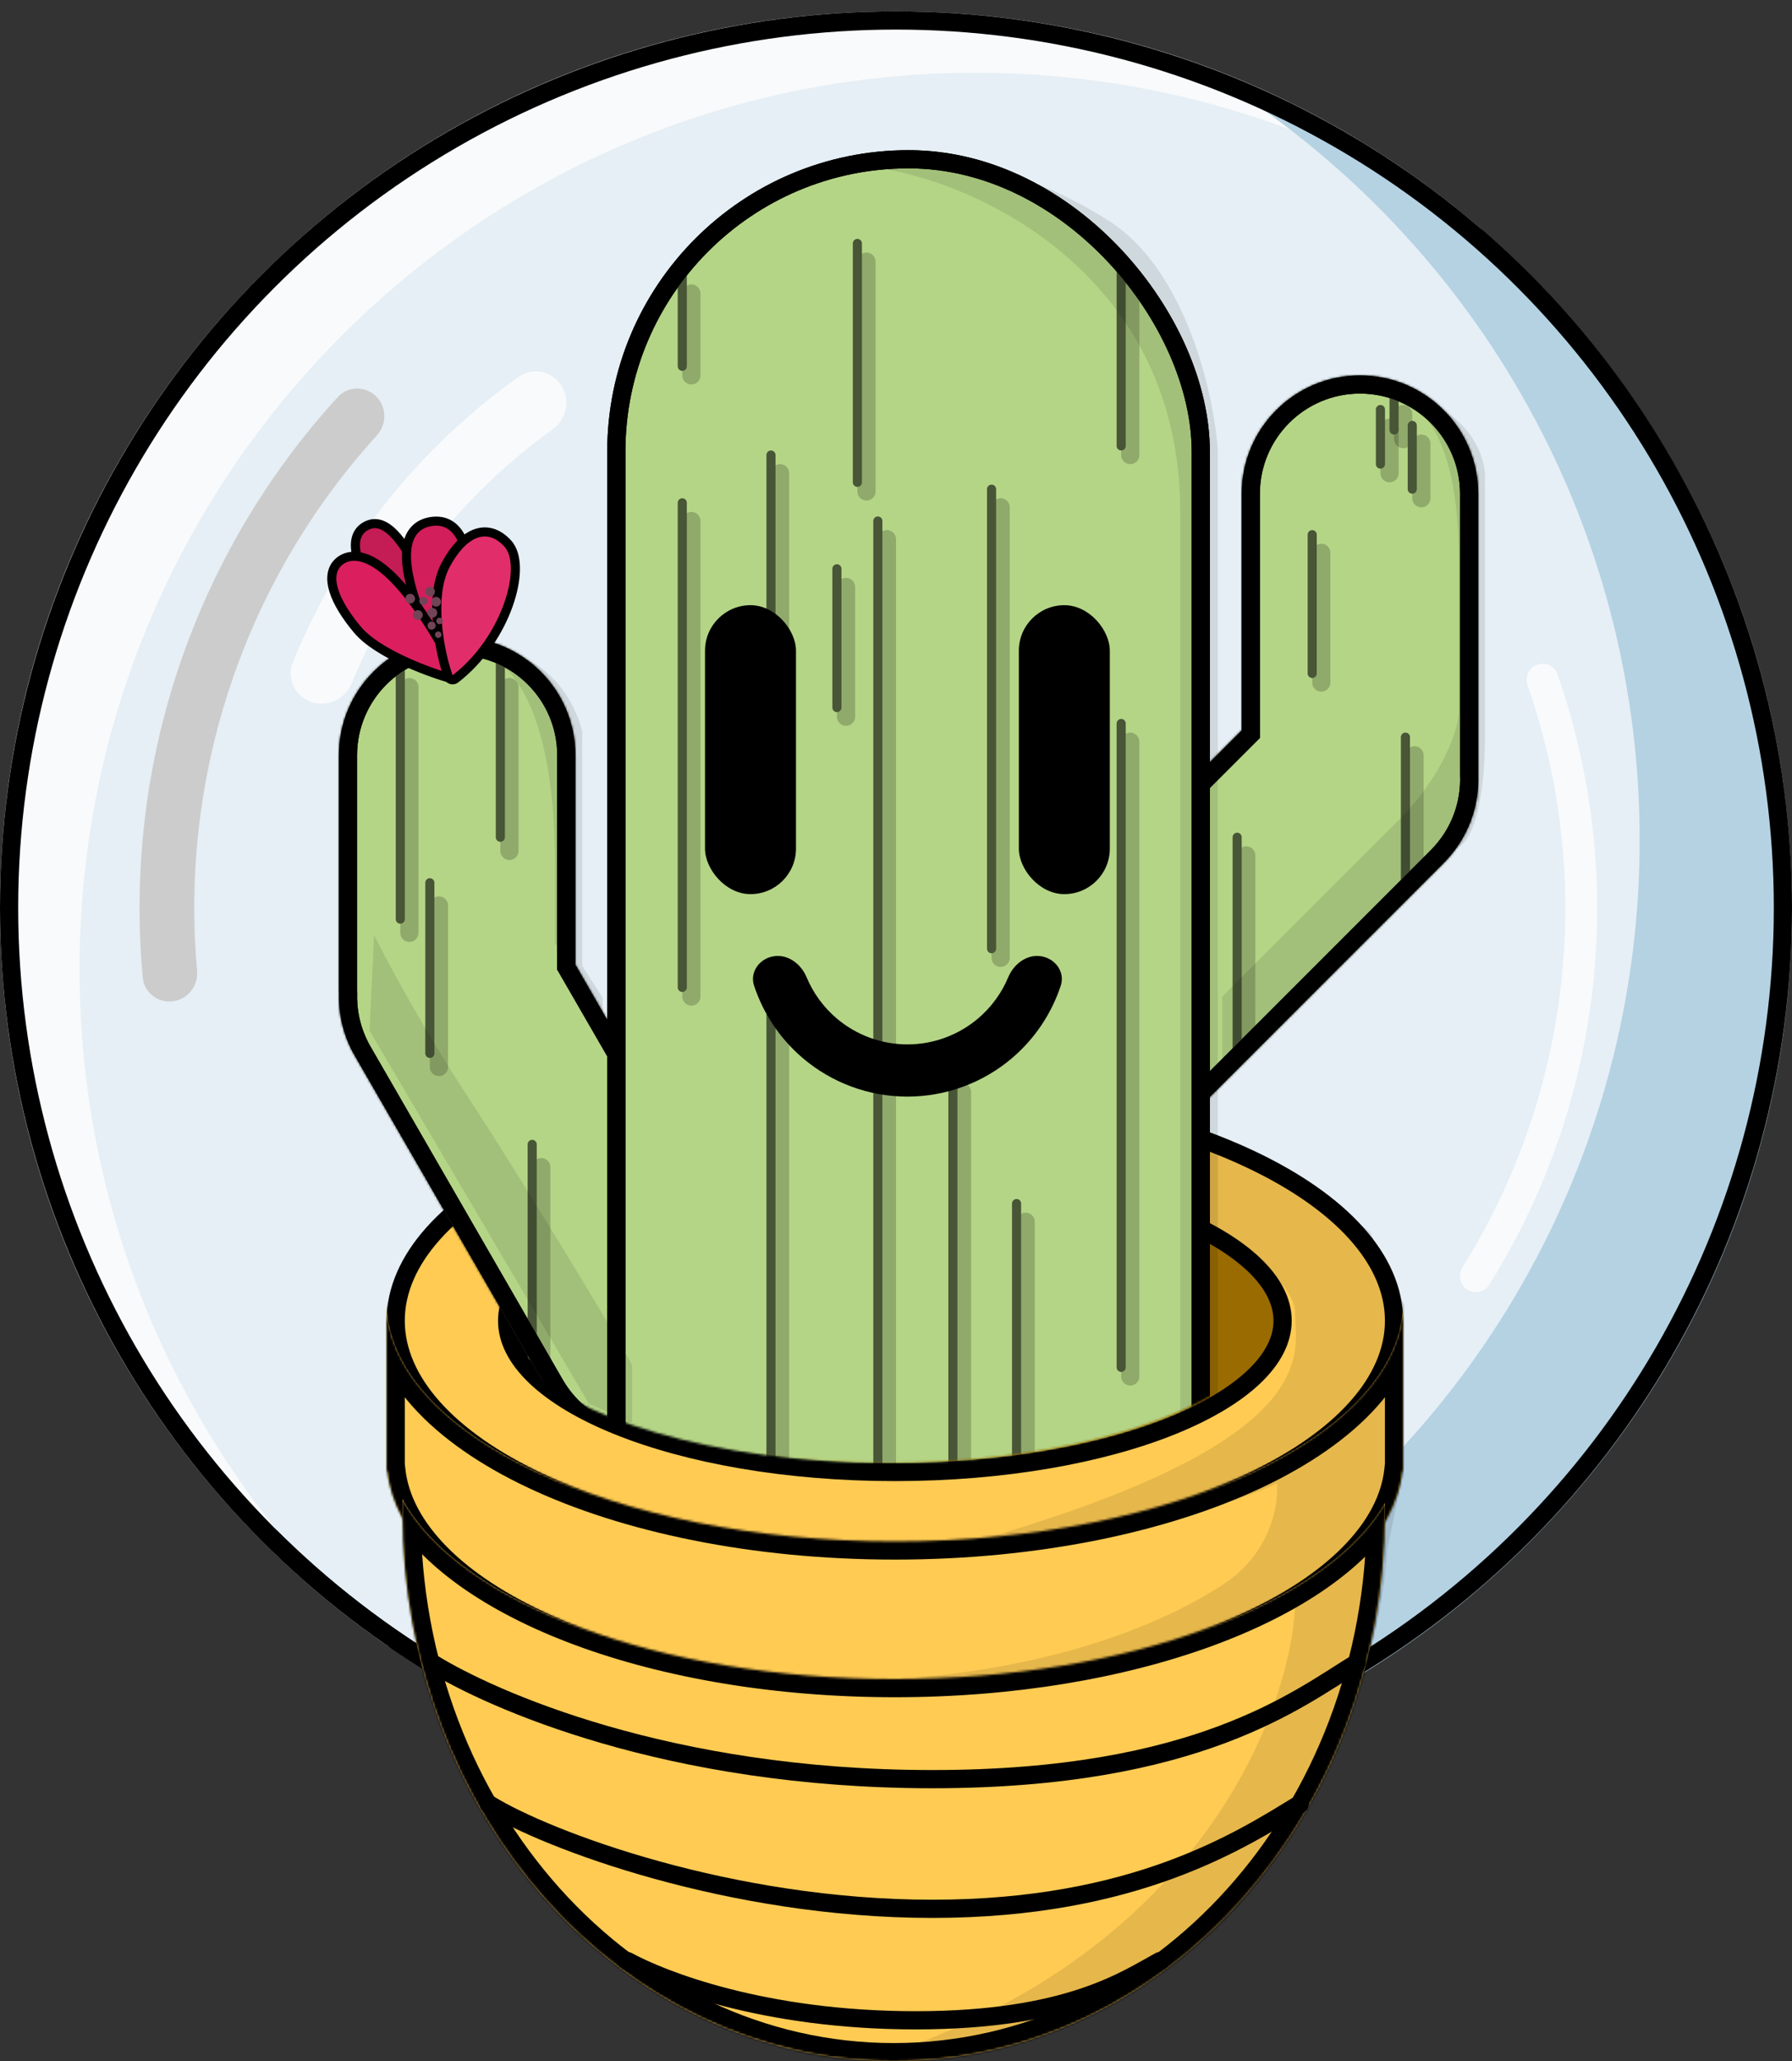 <svg width="788" height="906" viewBox="0 0 788 906" fill="none" xmlns="http://www.w3.org/2000/svg">
<rect x="0" y="0" width="788" height="906" fill="#333333" stroke="none"/>
<circle cx="394" cy="399" r="390" fill="#E5EFF5" stroke="black" stroke-width="8"/>
<path fill-rule="evenodd" clip-rule="evenodd" d="M171.427 724.157C87.871 651.909 35 545.129 35 426C35 208.4 211.4 32 429 32C511.59 32 588.245 57.412 651.573 100.843C582.505 41.124 492.471 5 394 5C176.4 5 0 181.4 0 399C0 534.01 67.906 653.159 171.427 724.157Z" fill="#F8FAFC"/>
<path fill-rule="evenodd" clip-rule="evenodd" d="M327 763.198C544.6 763.198 721 586.798 721 369.198C721 221.989 640.268 93.637 520.664 26C676.127 78.747 788 225.908 788 399.198C788 616.798 611.6 793.198 394 793.198C323.608 793.198 257.528 774.738 200.336 742.396C240.088 755.883 282.69 763.198 327 763.198Z" fill="#B5D2E3"/>
<circle cx="394" cy="399" r="390" stroke="black" stroke-width="8"/>
<path d="M76.043 440.098C69.455 440.95 63.402 436.3 62.789 429.686C58.517 383.572 63.917 337.028 78.697 293.045C93.477 249.063 117.28 208.702 148.533 174.526C153.015 169.624 160.648 169.574 165.385 174.231C170.122 178.888 170.167 186.488 165.698 191.402C136.994 222.969 115.117 260.181 101.499 300.707C87.88 341.234 82.846 384.105 86.662 426.601C87.256 433.217 82.631 439.247 76.043 440.098Z" fill="#CCCCCC"/>
<path d="M136.831 308.558C129.667 306.039 125.872 298.174 128.732 291.14C149.24 240.698 183.715 197.141 228.098 165.595C234.287 161.196 242.814 163.084 246.911 169.477C251.008 175.87 249.121 184.345 242.955 188.776C203.709 216.973 173.134 255.603 154.705 300.276C151.809 307.295 143.994 311.078 136.831 308.558Z" fill="#F8FAFC"/>
<path d="M675.876 292.174C679.514 290.795 683.589 292.633 684.872 296.306C700.295 340.434 705.619 387.522 700.408 434.048C695.198 480.558 679.601 525.238 654.822 564.757C652.747 568.066 648.346 568.95 645.099 566.78C641.879 564.629 641.008 560.286 643.063 557.004C666.64 519.335 681.483 476.763 686.446 432.451C691.41 388.136 686.359 343.286 671.709 301.243C670.434 297.586 672.255 293.546 675.876 292.174Z" fill="#F8FAFC"/>
<path d="M613 580.5C613 607.18 589.942 632.548 549.831 651.483C510.029 670.27 454.762 682 393.5 682C332.238 682 276.971 670.27 237.169 651.483C197.058 632.548 174 607.18 174 580.5C174 553.82 197.058 528.452 237.169 509.517C276.971 490.73 332.238 479 393.5 479C454.762 479 510.029 490.73 549.831 509.517C589.942 528.452 613 553.82 613 580.5Z" fill="#FFCB53" stroke="black" stroke-width="8"/>
<path d="M564 580.5C564 588.795 559.856 597.091 551.524 605.049C543.182 613.017 530.899 620.377 515.392 626.642C484.397 639.164 441.304 647 393.5 647C345.696 647 302.603 639.164 271.608 626.642C256.101 620.377 243.818 613.017 235.476 605.049C227.144 597.091 223 588.795 223 580.5C223 572.205 227.144 563.909 235.476 555.951C243.818 547.983 256.101 540.623 271.608 534.358C302.603 521.836 345.696 514 393.5 514C441.304 514 484.397 521.836 515.392 534.358C530.899 540.623 543.182 547.983 551.524 555.951C559.856 563.909 564 572.205 564 580.5Z" fill="#996B00" stroke="black" stroke-width="8"/>
<mask id="path-10-inside-1_28_121" fill="white">
<path fill-rule="evenodd" clip-rule="evenodd" d="M617 572C617 630.266 516.936 677.5 393.5 677.5C270.064 677.5 170 630.266 170 572V641V646.5H170.298C176.36 702.21 273.972 746.5 393.5 746.5C513.028 746.5 610.64 702.21 616.702 646.5H617V641V572Z"/>
</mask>
<path fill-rule="evenodd" clip-rule="evenodd" d="M617 572C617 630.266 516.936 677.5 393.5 677.5C270.064 677.5 170 630.266 170 572V641V646.5H170.298C176.36 702.21 273.972 746.5 393.5 746.5C513.028 746.5 610.64 702.21 616.702 646.5H617V641V572Z" fill="#FFCB53"/>
<path d="M170 646.5H162V654.5H170V646.5ZM170.298 646.5L178.252 645.635L177.475 638.5H170.298V646.5ZM616.702 646.5V638.5H609.525L608.748 645.635L616.702 646.5ZM617 646.5V654.5H625V646.5H617ZM393.5 685.5C456.129 685.5 513.22 673.534 554.953 653.834C596.067 634.427 625 606.039 625 572H609C609 596.227 587.901 620.589 548.123 639.365C508.965 657.849 454.307 669.5 393.5 669.5V685.5ZM162 572C162 606.039 190.933 634.427 232.047 653.834C273.78 673.534 330.871 685.5 393.5 685.5V669.5C332.693 669.5 278.035 657.849 238.877 639.365C199.099 620.589 178 596.227 178 572H162ZM178 641V572H162V641H178ZM178 646.5V641H162V646.5H178ZM170.298 638.5H170V654.5H170.298V638.5ZM393.5 738.5C334.629 738.5 281.503 727.578 242.631 710.095C203.189 692.356 180.801 669.063 178.252 645.635L162.345 647.365C165.858 679.647 195.306 706.354 236.068 724.687C277.399 743.276 332.844 754.5 393.5 754.5V738.5ZM608.748 645.635C606.199 669.063 583.811 692.356 544.369 710.095C505.497 727.578 452.371 738.5 393.5 738.5V754.5C454.156 754.5 509.601 743.276 550.932 724.687C591.694 706.354 621.142 679.647 624.655 647.365L608.748 645.635ZM617 638.5H616.702V654.5H617V638.5ZM609 641V646.5H625V641H609ZM609 572V641H625V572H609Z" fill="black" mask="url(#path-10-inside-1_28_121)"/>
<mask id="path-12-inside-2_28_121" fill="white">
<path fill-rule="evenodd" clip-rule="evenodd" d="M177.067 658.923C177.023 660.943 177 662.968 177 665C177 798.101 273.706 906 393 906C512.294 906 609 798.101 609 665C609 663.542 608.988 662.086 608.965 660.634C582.883 705.242 496.296 738 393.5 738C289.394 738 201.913 704.401 177.067 658.923Z"/>
</mask>
<path fill-rule="evenodd" clip-rule="evenodd" d="M177.067 658.923C177.023 660.943 177 662.968 177 665C177 798.101 273.706 906 393 906C512.294 906 609 798.101 609 665C609 663.542 608.988 662.086 608.965 660.634C582.883 705.242 496.296 738 393.5 738C289.394 738 201.913 704.401 177.067 658.923Z" fill="#FFCB53"/>
<path d="M177.067 658.923L184.088 655.087L169.733 628.812L169.069 658.745L177.067 658.923ZM608.965 660.634L616.964 660.506L616.508 631.884L602.059 656.596L608.965 660.634ZM185 665C185 663.027 185.022 661.061 185.065 659.1L169.069 658.745C169.023 660.824 169 662.909 169 665H185ZM393 898C278.926 898 185 794.529 185 665H169C169 801.672 268.487 914 393 914V898ZM601 665C601 794.529 507.074 898 393 898V914C517.513 914 617 801.672 617 665H601ZM600.966 660.761C600.989 662.171 601 663.584 601 665H617C617 663.499 616.988 662.001 616.964 660.506L600.966 660.761ZM602.059 656.596C590.394 676.547 564.295 695.026 527.26 708.529C490.502 721.93 444.101 730 393.5 730V746C445.695 746 493.985 737.691 532.74 723.561C571.218 709.532 601.454 689.329 615.871 664.672L602.059 656.596ZM393.5 730C342.252 730 295.316 721.723 258.342 708.015C221.071 694.197 195.149 675.334 184.088 655.087L170.047 662.758C183.831 687.99 214.073 708.666 252.78 723.017C291.785 737.478 340.642 746 393.5 746V730Z" fill="black" mask="url(#path-12-inside-2_28_121)"/>
<path d="M190 731C215.667 746.833 293.5 782 410 782C526.5 782 570.667 746.833 596.5 731" stroke="black" stroke-width="8" stroke-linecap="round"/>
<path d="M215 793C240.667 808.833 321 839 410 839C499 839 545.667 808.833 571.5 793" stroke="black" stroke-width="8" stroke-linecap="round"/>
<path d="M276 862C290.775 870.072 335.579 888 402.642 888C469.705 888 495.129 870.072 510 862" stroke="black" stroke-width="8" stroke-linecap="round"/>
<mask id="mask0_28_121" style="mask-type:alpha" maskUnits="userSpaceOnUse" x="94" y="0" width="600" height="643">
<path fill-rule="evenodd" clip-rule="evenodd" d="M216.018 572.612L221.018 580L225.991 596.05C249.982 623.406 314.586 643 390.518 643C458.38 643 517.194 627.35 546.054 604.495C546.938 594.749 547.85 583.969 548.729 573.582C550.756 549.637 552.606 527.782 553.518 525.5C555.118 521.5 647.185 408.5 693.018 352.5C692.352 270 690.518 103.7 688.518 98.5C686.018 92 530.518 3.5 528.018 2.5C526.018 1.7 339.852 0.833 247.018 0.5C196.352 90.167 94.818 270 94.018 272C93.218 274 119.018 390.5 132.018 448.5L216.018 572.612ZM216.018 572.5C216.018 572.538 216.018 572.575 216.018 572.612V572.5ZM216.018 572.5V572H216.022C216.02 572.167 216.018 572.333 216.018 572.5Z" fill="#D9D9D9"/>
</mask>
<g mask="url(#mask0_28_121)">
<mask id="path-18-inside-3_28_121" fill="white">
<path fill-rule="evenodd" clip-rule="evenodd" d="M201.018 280C172.299 280 149.018 303.281 149.018 332V435C149.018 435.659 149.03 436.315 149.055 436.968C148.858 446.15 151.091 455.5 156.018 464.033L240.518 610.392C254.878 635.263 286.68 643.784 311.552 629.425C336.423 615.066 344.944 583.263 330.585 558.392L253.018 424.042V332C253.018 303.281 229.737 280 201.018 280Z"/>
</mask>
<path fill-rule="evenodd" clip-rule="evenodd" d="M201.018 280C172.299 280 149.018 303.281 149.018 332V435C149.018 435.659 149.03 436.315 149.055 436.968C148.858 446.15 151.091 455.5 156.018 464.033L240.518 610.392C254.878 635.263 286.68 643.784 311.552 629.425C336.423 615.066 344.944 583.263 330.585 558.392L253.018 424.042V332C253.018 303.281 229.737 280 201.018 280Z" fill="#B4D586"/>
<path d="M149.055 436.968L157.053 437.14L157.058 436.905L157.049 436.671L149.055 436.968ZM156.018 464.033L162.946 460.033H162.946L156.018 464.033ZM240.518 610.392L233.59 614.392L240.518 610.392ZM330.585 558.392L323.657 562.392L330.585 558.392ZM253.018 424.042H245.018V426.186L246.09 428.042L253.018 424.042ZM157.018 332C157.018 307.699 176.718 288 201.018 288V272C167.881 272 141.018 298.863 141.018 332H157.018ZM157.018 435V332H141.018V435H157.018ZM157.049 436.671C157.029 436.117 157.018 435.56 157.018 435H141.018C141.018 435.758 141.032 436.514 141.06 437.266L157.049 436.671ZM162.946 460.033C158.771 452.801 156.887 444.9 157.053 437.14L141.057 436.797C140.829 447.399 143.411 458.198 149.09 468.033L162.946 460.033ZM247.446 606.392L162.946 460.033L149.09 468.033L233.59 614.392L247.446 606.392ZM307.552 622.497C286.507 634.647 259.597 627.436 247.446 606.392L233.59 614.392C250.159 643.089 286.854 652.922 315.552 636.353L307.552 622.497ZM323.657 562.392C335.807 583.436 328.596 610.346 307.552 622.497L315.552 636.353C344.249 619.785 354.082 583.089 337.513 554.392L323.657 562.392ZM246.09 428.042L323.657 562.392L337.513 554.392L259.946 420.042L246.09 428.042ZM245.018 332V424.042H261.018V332H245.018ZM201.018 288C225.319 288 245.018 307.699 245.018 332H261.018C261.018 298.863 234.155 272 201.018 272V288Z" fill="black" mask="url(#path-18-inside-3_28_121)"/>
<mask id="path-20-inside-4_28_121" fill="white">
<path fill-rule="evenodd" clip-rule="evenodd" d="M598.018 165C569.299 165 546.018 188.281 546.018 217V321.04L441.788 425.27C421.48 445.578 421.48 478.502 441.788 498.81C462.095 519.117 495.02 519.117 515.327 498.81L634.828 379.309C645.515 368.622 650.577 354.441 650.016 340.443C650.018 340.296 650.018 340.148 650.018 340V217C650.018 188.281 626.737 165 598.018 165Z"/>
</mask>
<path fill-rule="evenodd" clip-rule="evenodd" d="M598.018 165C569.299 165 546.018 188.281 546.018 217V321.04L441.788 425.27C421.48 445.578 421.48 478.502 441.788 498.81C462.095 519.117 495.02 519.117 515.327 498.81L634.828 379.309C645.515 368.622 650.577 354.441 650.016 340.443C650.018 340.296 650.018 340.148 650.018 340V217C650.018 188.281 626.737 165 598.018 165Z" fill="#B4D586"/>
<path d="M546.018 321.04L551.675 326.697L554.018 324.354V321.04H546.018ZM441.788 425.27L447.445 430.927L441.788 425.27ZM441.788 498.81L447.445 493.153H447.445L441.788 498.81ZM515.327 498.81L509.67 493.153L515.327 498.81ZM650.016 340.443L642.017 340.376L642.015 340.57L642.023 340.764L650.016 340.443ZM554.018 217C554.018 192.699 573.718 173 598.018 173V157C564.881 157 538.018 183.863 538.018 217H554.018ZM554.018 321.04V217H538.018V321.04H554.018ZM447.445 430.927L551.675 326.697L540.361 315.383L436.131 419.614L447.445 430.927ZM447.445 493.153C430.262 475.97 430.262 448.11 447.445 430.927L436.131 419.614C412.699 443.045 412.699 481.035 436.131 504.466L447.445 493.153ZM509.67 493.153C492.487 510.336 464.628 510.336 447.445 493.153L436.131 504.466C459.562 527.898 497.552 527.898 520.984 504.466L509.67 493.153ZM629.171 373.652L509.67 493.153L520.984 504.466L640.485 384.965L629.171 373.652ZM642.023 340.764C642.498 352.624 638.214 364.609 629.171 373.652L640.485 384.965C652.815 372.635 658.657 356.258 658.01 340.123L642.023 340.764ZM642.018 340C642.018 340.126 642.018 340.251 642.017 340.376L658.016 340.51C658.017 340.34 658.018 340.17 658.018 340H642.018ZM642.018 217V340H658.018V217H642.018ZM598.018 173C622.319 173 642.018 192.699 642.018 217H658.018C658.018 183.863 631.155 157 598.018 157V173Z" fill="black" mask="url(#path-20-inside-4_28_121)"/>
<rect x="271.018" y="70" width="257" height="686" rx="128.5" fill="#B4D586" stroke="black" stroke-width="8"/>
<line x1="390.018" y1="237" x2="390.018" y2="656" stroke="black" stroke-opacity="0.2" stroke-width="8" stroke-linecap="round"/>
<line x1="440.018" y1="223" x2="440.018" y2="421" stroke="black" stroke-opacity="0.2" stroke-width="8" stroke-linecap="round"/>
<line x1="451.018" y1="537" x2="451.018" y2="649" stroke="black" stroke-opacity="0.2" stroke-width="8" stroke-linecap="round"/>
<line x1="497.018" y1="121" x2="497.018" y2="200" stroke="black" stroke-opacity="0.2" stroke-width="8" stroke-linecap="round"/>
<line x1="372.018" y1="258" x2="372.018" y2="315" stroke="black" stroke-opacity="0.2" stroke-width="8" stroke-linecap="round"/>
<line x1="423.018" y1="480" x2="423.018" y2="657" stroke="black" stroke-opacity="0.2" stroke-width="8" stroke-linecap="round"/>
<line x1="497.018" y1="326" x2="497.018" y2="605" stroke="black" stroke-opacity="0.2" stroke-width="8" stroke-linecap="round"/>
<line x1="343.018" y1="446" x2="343.018" y2="653" stroke="black" stroke-opacity="0.2" stroke-width="8" stroke-linecap="round"/>
<line x1="343.018" y1="208" x2="343.018" y2="286" stroke="black" stroke-opacity="0.2" stroke-width="8" stroke-linecap="round"/>
<line x1="304.018" y1="229" x2="304.018" y2="438" stroke="black" stroke-opacity="0.2" stroke-width="8" stroke-linecap="round"/>
<line x1="304.018" y1="129" x2="304.018" y2="165" stroke="black" stroke-opacity="0.2" stroke-width="8" stroke-linecap="round"/>
<line x1="381.018" y1="115" x2="381.018" y2="216" stroke="black" stroke-opacity="0.2" stroke-width="8" stroke-linecap="round"/>
<line x1="386.018" y1="229" x2="386.018" y2="652" stroke="#485536" stroke-width="4" stroke-linecap="round"/>
<line x1="436.018" y1="215" x2="436.018" y2="417" stroke="#485536" stroke-width="4" stroke-linecap="round"/>
<line x1="447.018" y1="529" x2="447.018" y2="645" stroke="#485536" stroke-width="4" stroke-linecap="round"/>
<line x1="493.018" y1="113" x2="493.018" y2="196" stroke="#485536" stroke-width="4" stroke-linecap="round"/>
<line x1="368.018" y1="250" x2="368.018" y2="311" stroke="#485536" stroke-width="4" stroke-linecap="round"/>
<line x1="419.018" y1="472" x2="419.018" y2="653" stroke="#485536" stroke-width="4" stroke-linecap="round"/>
<line x1="493.018" y1="318" x2="493.018" y2="601" stroke="#485536" stroke-width="4" stroke-linecap="round"/>
<line x1="339.018" y1="438" x2="339.018" y2="649" stroke="#485536" stroke-width="4" stroke-linecap="round"/>
<line x1="339.018" y1="200" x2="339.018" y2="282" stroke="#485536" stroke-width="4" stroke-linecap="round"/>
<line x1="300.018" y1="221" x2="300.018" y2="434" stroke="#485536" stroke-width="4" stroke-linecap="round"/>
<line x1="300.018" y1="121" x2="300.018" y2="161" stroke="#485536" stroke-width="4" stroke-linecap="round"/>
<line x1="377.018" y1="107" x2="377.018" y2="212" stroke="#485536" stroke-width="4" stroke-linecap="round"/>
<line x1="180.018" y1="302" x2="180.018" y2="410" stroke="black" stroke-opacity="0.2" stroke-width="8" stroke-linecap="round"/>
<line x1="193.018" y1="398" x2="193.018" y2="469" stroke="black" stroke-opacity="0.2" stroke-width="8" stroke-linecap="round"/>
<line x1="224.018" y1="302" x2="224.018" y2="374" stroke="black" stroke-opacity="0.2" stroke-width="8" stroke-linecap="round"/>
<line x1="238.018" y1="513" x2="238.018" y2="602" stroke="black" stroke-opacity="0.2" stroke-width="8" stroke-linecap="round"/>
<line x1="176.018" y1="292" x2="176.018" y2="404" stroke="#485536" stroke-width="4" stroke-linecap="round"/>
<line x1="189.018" y1="388" x2="189.018" y2="463" stroke="#485536" stroke-width="4" stroke-linecap="round"/>
<line x1="220.018" y1="292" x2="220.018" y2="368" stroke="#485536" stroke-width="4" stroke-linecap="round"/>
<line x1="234.018" y1="503" x2="234.018" y2="596" stroke="#485536" stroke-width="4" stroke-linecap="round"/>
<line x1="617.018" y1="182" x2="617.018" y2="193" stroke="black" stroke-opacity="0.2" stroke-width="8" stroke-linecap="round"/>
<line x1="611.018" y1="188" x2="611.018" y2="208" stroke="black" stroke-opacity="0.2" stroke-width="8" stroke-linecap="round"/>
<line x1="625.018" y1="195" x2="625.018" y2="219" stroke="black" stroke-opacity="0.2" stroke-width="8" stroke-linecap="round"/>
<line x1="581.018" y1="243" x2="581.018" y2="300" stroke="black" stroke-opacity="0.2" stroke-width="8" stroke-linecap="round"/>
<line x1="548.018" y1="376" x2="548.018" y2="459" stroke="black" stroke-opacity="0.2" stroke-width="8" stroke-linecap="round"/>
<line x1="622.018" y1="332" x2="622.018" y2="383" stroke="black" stroke-opacity="0.2" stroke-width="8" stroke-linecap="round"/>
<line x1="613.018" y1="174" x2="613.018" y2="189" stroke="#485536" stroke-width="4" stroke-linecap="round"/>
<line x1="607.018" y1="180" x2="607.018" y2="204" stroke="#485536" stroke-width="4" stroke-linecap="round"/>
<line x1="621.018" y1="187" x2="621.018" y2="215" stroke="#485536" stroke-width="4" stroke-linecap="round"/>
<line x1="577.018" y1="235" x2="577.018" y2="296" stroke="#485536" stroke-width="4" stroke-linecap="round"/>
<line x1="544.018" y1="368" x2="544.018" y2="463" stroke="#485536" stroke-width="4" stroke-linecap="round"/>
<line x1="618.018" y1="324" x2="618.018" y2="387" stroke="#485536" stroke-width="4" stroke-linecap="round"/>
<rect x="310.018" y="266" width="40" height="127" rx="20" fill="black"/>
<rect x="448.018" y="266" width="40" height="127" rx="20" fill="black"/>
<path d="M457.812 420.312C464.07 421.303 468.429 427.228 466.443 433.246C462.398 445.508 455.058 456.509 445.129 464.989C432.274 475.968 415.924 482 399.018 482C382.113 482 365.762 475.968 352.907 464.989C342.979 456.509 335.639 445.508 331.593 433.246C329.608 427.228 333.966 421.303 340.225 420.312C346.483 419.321 352.238 423.682 354.681 429.529C357.566 436.43 362.043 442.614 367.81 447.54C376.511 454.97 387.577 459.053 399.018 459.053C410.46 459.053 421.526 454.97 430.226 447.54C435.994 442.614 440.471 436.43 443.355 429.529C445.799 423.682 451.553 419.321 457.812 420.312Z" fill="black"/>
<path fill-rule="evenodd" clip-rule="evenodd" d="M551.675 326.697L554.018 324.354V321.04V217C554.018 192.699 573.718 173 598.018 173C622.319 173 642.018 192.699 642.018 217V340C642.018 340.126 642.018 340.251 642.017 340.376L642.015 340.57L642.023 340.764C642.498 352.624 638.214 364.609 629.171 373.652L529.018 473.804V485.118L634.828 379.309C645.515 368.622 650.577 354.441 650.016 340.443C650.018 340.296 650.018 340.148 650.018 340V217C650.018 188.281 626.737 165 598.018 165C569.299 165 546.018 188.281 546.018 217V321.04L529.018 338.04V349.354L551.675 326.697Z" fill="black"/>
<path fill-rule="evenodd" clip-rule="evenodd" d="M157.053 437.14L157.058 436.905L157.049 436.671C157.029 436.117 157.018 435.56 157.018 435V332C157.018 307.699 176.718 288 201.018 288C225.319 288 245.018 307.699 245.018 332V424.042V426.186L246.09 428.042L270.018 469.487V453.487L253.018 424.042V332C253.018 303.281 229.737 280 201.018 280C172.299 280 149.018 303.281 149.018 332V435C149.018 435.659 149.03 436.315 149.055 436.968C148.858 446.15 151.091 455.5 156.018 464.033L240.518 610.392C247.309 622.154 258.002 630.26 270.018 634.018V625.56C260.83 622.099 252.738 615.558 247.446 606.392L162.946 460.033C158.771 452.801 156.887 444.9 157.053 437.14Z" fill="black"/>
<rect x="271.018" y="70" width="257" height="686" rx="128.5" stroke="black" stroke-width="8"/>
</g>
<path d="M206 482.5C185.6 451.3 169.833 421.833 164.5 411L162.5 453L259 617L278 625.5V600C266.667 579.5 226.4 513.7 206 482.5Z" fill="black" fill-opacity="0.1"/>
<path d="M524.5 535.5V502.5L529.5 499L565.5 513.5L602.5 541.5L617.5 573.5V645L610 681C609 708.333 595.3 777.1 548.5 833.5C501.7 889.9 429 901.333 398.5 900C530.1 852.4 567.333 750.833 569.5 706C513.1 742.4 401 743.167 352 739C453 741 513 713 538.5 696C558.9 682.4 562.333 661 561.5 652C529.1 668 451 678 416 681C585 635 569.5 595 569.5 577C569.5 562.6 539.5 543.333 524.5 535.5Z" fill="black" fill-opacity="0.1"/>
<path d="M519 225C519 122.6 433 82 390 74.5C410 69 445 70 487.5 97C521.5 118.6 533.667 173 535.5 197.5V619L519 624V225Z" fill="black" fill-opacity="0.1"/>
<path d="M601 172.004C602.986 171.882 605.264 171.901 607.706 172.245C642.285 174.8 652.372 197.047 653 208.505V322.505C653 359.305 645.333 370.838 641.5 372.005L537.5 476.005V438.005L614.5 361.005C634.9 340.605 641 320.838 641.5 313.505V246.5C641.5 187.139 621.86 174.239 607.706 172.245C605.566 172.087 603.332 172.004 601 172.004Z" fill="black" fill-opacity="0.1"/>
<path d="M244 379.501C244 302.701 219 285.501 206.5 286.501C238.5 281.701 252.833 307.834 256 321.5V424.5L265 438.5V450L244 414.5V379.501Z" fill="black" fill-opacity="0.1"/>
<path d="M200.858 295.928C201.104 296.777 200.763 297.687 200.019 298.165C199.275 298.644 198.306 298.577 197.635 298.001C185.074 287.228 172.002 272.496 164.028 259.668C160.062 253.287 157.231 247.179 156.483 242.164C156.106 239.64 156.23 237.217 157.173 235.144C158.146 233.005 159.895 231.454 162.32 230.578C164.534 229.778 166.754 230.127 168.797 231.163C170.797 232.176 172.705 233.876 174.509 235.962C178.12 240.137 181.679 246.294 184.986 253.179C191.618 266.987 197.482 284.249 200.858 295.928Z" fill="#C41C54" stroke="black" stroke-width="4" stroke-linejoin="round"/>
<path d="M201.478 296.472C201.293 297.273 200.637 297.88 199.824 298.001C199.011 298.122 198.207 297.733 197.796 297.021C191.904 286.795 184.305 271.193 180.748 257.673C178.979 250.95 178.137 244.481 179.2 239.382C179.739 236.799 180.787 234.469 182.545 232.66C184.318 230.835 186.68 229.677 189.595 229.233C192.51 228.789 195.108 229.192 197.338 230.41C199.548 231.618 201.229 233.536 202.496 235.846C204.996 240.405 206.071 246.839 206.335 253.79C206.865 267.771 204.137 284.944 201.478 296.472Z" fill="#D21E5A" stroke="black" stroke-width="4" stroke-linejoin="round"/>
<path d="M200.678 295.438C201.048 296.147 200.961 297.009 200.456 297.629C199.95 298.249 199.124 298.508 198.355 298.288C193.283 296.837 185.188 294.045 177.302 290.361C169.489 286.711 161.577 282.048 157.154 276.752C151.921 270.485 148.413 264.702 146.845 259.773C145.287 254.878 145.519 250.318 148.643 247.264C150.143 245.797 152.466 244.537 155.582 244.494C158.674 244.452 162.349 245.61 166.605 248.586C175.057 254.495 186.288 267.913 200.678 295.438Z" fill="#DB1F5E" stroke="black" stroke-width="4" stroke-linejoin="round"/>
<path d="M200.245 298.391C199.738 298.782 199.076 298.906 198.462 298.727C197.849 298.547 197.358 298.085 197.142 297.484C195.15 291.939 193.05 283.132 192.323 274.046C191.602 265.026 192.199 255.357 195.942 248.343C199.578 241.531 203.934 236.625 208.742 234.697C211.198 233.713 213.756 233.517 216.289 234.246C218.799 234.969 221.141 236.558 223.28 238.904C225.737 241.6 226.688 245.766 226.634 250.351C226.579 255.006 225.489 260.443 223.471 266.072C219.437 277.324 211.581 289.655 200.245 298.391Z" fill="#E12E6A" stroke="black" stroke-width="4" stroke-linejoin="round"/>
<circle cx="2.134" cy="2.134" r="2.134" transform="matrix(-0.966 0.259 0.259 0.966 190.625 257.443)" fill="#714457"/>
<circle cx="2.134" cy="2.134" r="2.134" transform="matrix(-0.966 0.259 0.259 0.966 193.289 261.886)" fill="#714457"/>
<circle cx="2.134" cy="2.134" r="2.134" transform="matrix(-0.966 0.259 0.259 0.966 191.645 266.745)" fill="#714457"/>
<circle cx="1.779" cy="1.779" r="1.779" transform="matrix(-0.966 0.259 0.259 0.966 187.423 261.984)" fill="#714457"/>
<circle cx="2.134" cy="2.134" r="2.134" transform="matrix(-0.966 0.259 0.259 0.966 181.876 260.524)" fill="#714457"/>
<circle cx="2.134" cy="2.134" r="2.134" transform="matrix(-0.966 0.259 0.259 0.966 185.276 267.716)" fill="#714457"/>
<circle cx="1.779" cy="1.779" r="1.779" transform="matrix(-0.966 0.259 0.259 0.966 191.056 272.795)" fill="#714457"/>
<circle cx="1.423" cy="1.423" r="1.423" transform="matrix(-0.966 0.259 0.259 0.966 194.308 271.188)" fill="#714457"/>
<circle cx="1.423" cy="1.423" r="1.423" transform="matrix(-0.966 0.259 0.259 0.966 193.719 277.237)" fill="#714457"/>
</svg>
